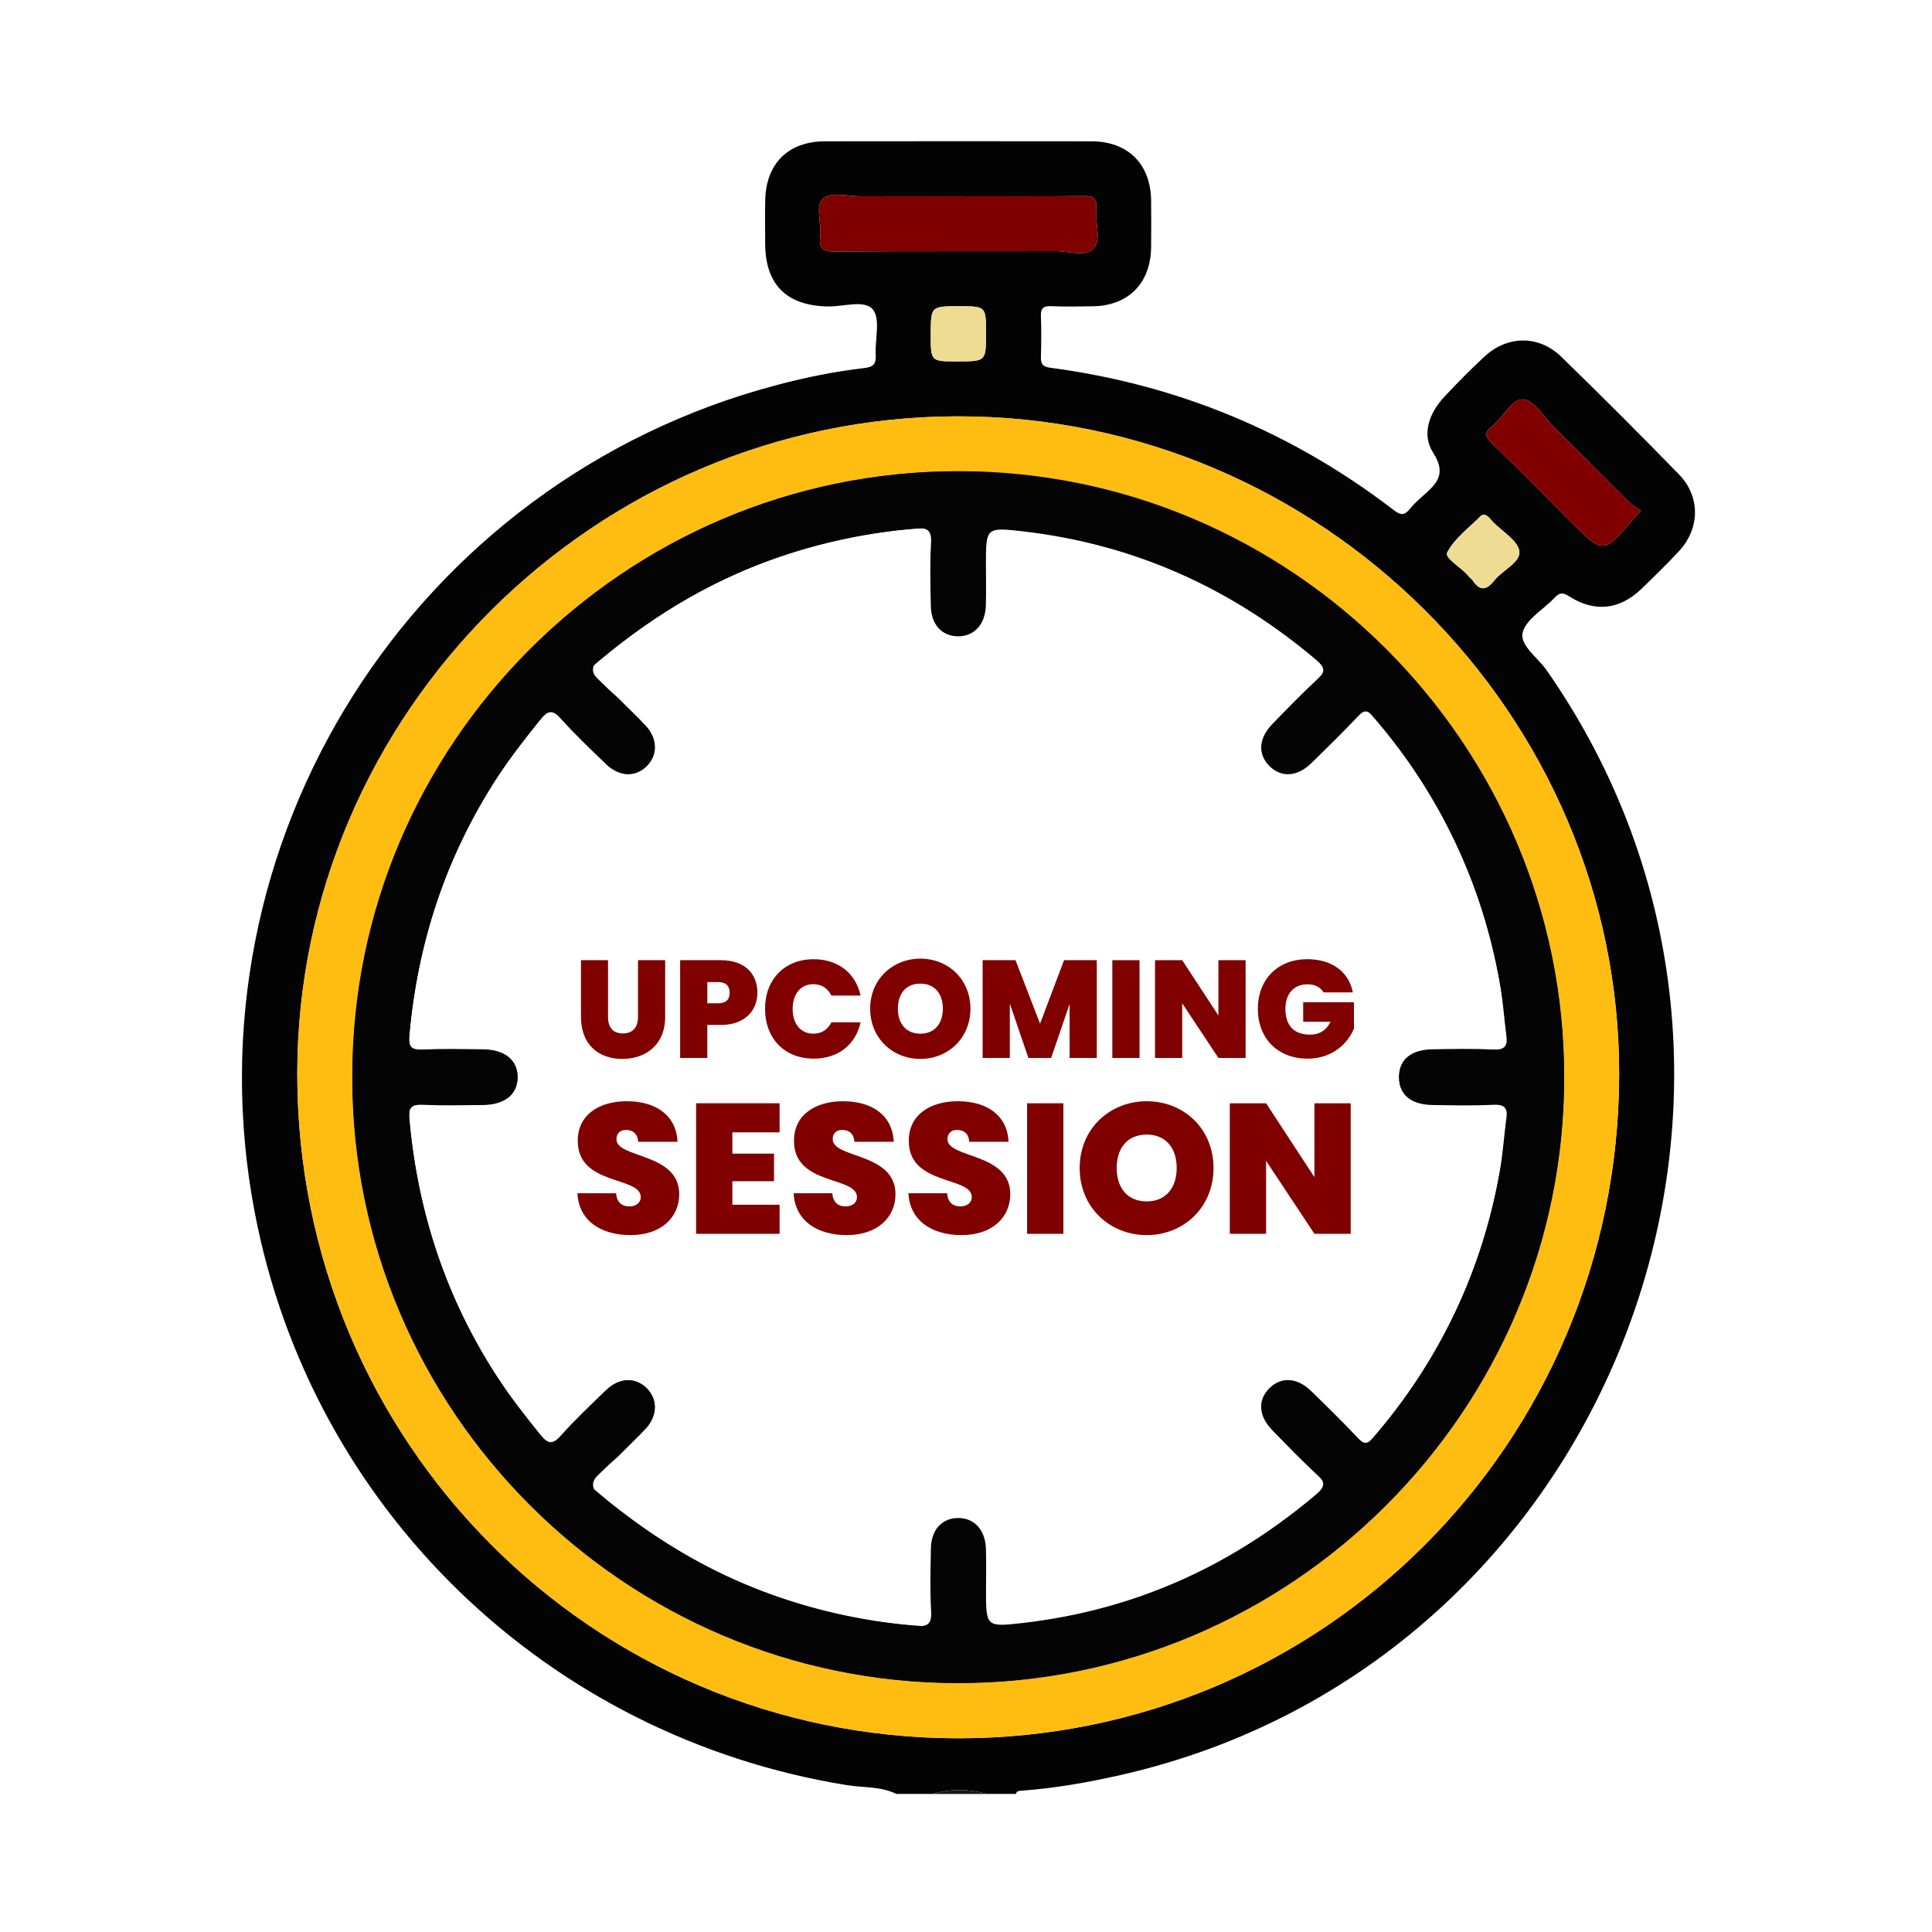 <?xml version="1.0" encoding="utf-8"?>
<!-- Generator: Adobe Illustrator 24.0.1, SVG Export Plug-In . SVG Version: 6.00 Build 0)  -->
<svg version="1.1" id="Layer_1" xmlns="http://www.w3.org/2000/svg" xmlns:xlink="http://www.w3.org/1999/xlink" x="0px" y="0px"
	 viewBox="0 0 1080 1080" style="enable-background:new 0 0 1080 1080;" xml:space="preserve">
<style type="text/css">
	.st0{fill:#030303;}
	.st1{fill:#181818;}
	.st2{fill:#FFBD11;}
	.st3{fill:#800000;}
	.st4{fill:#EEDC92;}
	.st5{fill:#040404;}
	.st6{enable-background:new    ;}
</style>
<g>
	<path class="st0" d="M501.11,1002.83c-8.75-4.31-18.47-3.43-27.7-4.92c-167.52-27.1-299.34-154.46-331.01-320.15
		c-39.51-206.74,88.25-408.98,292.36-462.67c15.97-4.2,32.17-7.49,48.58-9.37c5.24-0.6,6.43-2.66,6.18-7.37
		c-0.46-8.68,2.76-20.02-1.58-25.34c-4.58-5.61-16.37-1.55-24.99-1.69c-23.08-0.36-35.06-12.04-35.21-34.95
		c-0.05-8.12-0.14-16.24,0.02-24.35c0.4-20.6,12.9-33.01,33.44-33.03c49.62-0.06,99.24-0.07,148.86,0
		c20.47,0.03,33.17,12.67,33.42,33.08c0.11,8.72,0.1,17.44,0,26.16c-0.24,20.07-12.68,32.68-32.55,32.99
		c-7.82,0.12-15.65,0.26-23.45-0.06c-4.42-0.18-5.76,1.38-5.6,5.66c0.28,7.51,0.24,15.03,0.01,22.54c-0.12,3.93,0.76,5.63,5.24,6.22
		c71.16,9.4,135.27,35.99,192.19,79.71c3.71,2.85,5.83,2.83,8.65-0.63c2.08-2.55,4.51-4.85,6.98-7.04
		c7.65-6.77,14.16-12.22,6.18-24.58c-6.61-10.24-2.16-22.25,6.34-31.33c7.19-7.67,14.61-15.17,22.31-22.33
		c12.83-11.95,30.41-12.18,43.02,0.08c22.2,21.59,44.11,43.49,65.71,65.69c12.16,12.5,11.86,30.28-0.03,43.05
		c-6.76,7.26-13.85,14.21-21.01,21.08c-12.08,11.59-26.05,13.16-40.17,4.15c-3.5-2.23-5.39-2.38-8.2,0.63
		c-6.14,6.6-16.1,12.05-17.92,19.56c-1.72,7.11,8.43,13.96,13.3,20.93c161.09,230.53,35.87,555.57-238,617.7
		c-18.48,4.19-37.07,7.44-55.98,8.81c-1.27,0.09-2.32,0.33-2.61,1.77c-5.41,0-10.83,0-16.24,0c-10.23-2.96-20.45-2.83-30.68,0
		C514.35,1002.83,507.73,1002.83,501.11,1002.83z M535.34,971.7c204.22,0.28,369.31-165.26,369.77-370.75
		c0.45-201.83-166.78-368.38-369.7-368.2c-202.76,0.17-369.3,166.03-369.22,367.7C166.26,805.87,330.88,971.42,535.34,971.7z
		 M535.38,109.71c-18.03,0-36.06-0.04-54.1,0.02c-7.2,0.02-16.75-2.51-20.98,1.1c-5,4.27-0.77,14.18-1.79,21.54
		c-0.98,7.11,2.04,8.28,8.51,8.24c40.87-0.3,81.74-0.08,122.62-0.22c7.42-0.03,17.29,3.31,21.64-1.35
		c4.67-5.01,0.69-14.89,1.52-22.57c0.63-5.83-1.76-6.94-7.1-6.88C582.27,109.87,558.82,109.71,535.38,109.71z M917.36,285.45
		c-2.22-1.49-4.21-2.42-5.68-3.87c-14.48-14.35-28.85-28.82-43.31-43.2c-5.51-5.47-10.97-14.86-16.79-15.13
		c-6.79-0.31-11.33,10.27-17.63,15.2c-5.01,3.92-2.98,6.32,0.52,9.74c14.57,14.26,28.9,28.77,43.32,43.19
		c18.47,18.46,18.48,18.46,35.61-1.51C914.32,288.8,915.27,287.78,917.36,285.45z M535.34,202.03c15.84-0.03,15.84-0.03,15.84-15.84
		c0-14.99,0-14.99-15.15-14.99c-15.73,0-15.73,0-15.73,16.15C520.3,202.05,520.3,202.05,535.34,202.03z M829.32,287.63
		c-0.58,0.29-1.21,0.42-1.59,0.81c-6.51,6.63-14.6,12.45-18.7,20.34c-1.72,3.31,7.91,8.36,11.79,13.17c0.75,0.93,1.84,1.61,2.49,2.6
		c4.14,6.27,7.9,5.19,12.1-0.12c4.56-5.76,14.61-10.07,13.93-16.15c-0.66-5.91-9.29-10.98-14.55-16.29
		C833.16,290.34,831.91,288.07,829.32,287.63z"/>
	<path class="st1" d="M520.97,1002.83c10.23-2.83,20.45-2.96,30.68,0C541.42,1002.83,531.19,1002.83,520.97,1002.83z"/>
	<path class="st2" d="M535.34,971.7c-204.46-0.28-369.08-165.83-369.16-371.26c-0.08-201.67,166.46-367.52,369.22-367.7
		c202.92-0.17,370.15,166.38,369.7,368.2C904.65,806.44,739.55,971.97,535.34,971.7z M535.68,263.51
		c-185.94-0.35-337.92,151.38-338.71,338.18c-0.79,186.17,151.73,338.98,338.54,339.19c186.16,0.2,338.3-151.61,338.86-338.14
		C874.93,416.44,722.6,263.86,535.68,263.51z"/>
	<path class="st3" d="M535.38,109.71c23.44,0,46.88,0.15,70.32-0.12c5.34-0.06,7.73,1.05,7.1,6.88c-0.83,7.68,3.15,17.56-1.52,22.57
		c-4.35,4.66-14.22,1.32-21.64,1.35c-40.87,0.14-81.75-0.08-122.62,0.22c-6.47,0.05-9.49-1.12-8.51-8.24
		c1.02-7.36-3.21-17.26,1.79-21.54c4.23-3.61,13.78-1.08,20.98-1.1C499.32,109.68,517.35,109.71,535.38,109.71z"/>
	<path class="st3" d="M917.36,285.45c-2.09,2.33-3.05,3.36-3.96,4.42c-17.14,19.96-17.14,19.97-35.61,1.51
		c-14.42-14.41-28.75-28.92-43.32-43.19c-3.5-3.43-5.54-5.82-0.52-9.74c6.3-4.93,10.84-15.51,17.63-15.2
		c5.82,0.27,11.29,9.66,16.79,15.13c14.46,14.38,28.83,28.84,43.31,43.2C913.15,283.03,915.14,283.96,917.36,285.45z"/>
	<path class="st4" d="M535.34,202.03c-15.04,0.03-15.04,0.03-15.04-14.67c0-16.15,0-16.15,15.73-16.15c15.15,0,15.15,0,15.15,14.99
		C551.17,202,551.17,202,535.34,202.03z"/>
	<path class="st4" d="M829.32,287.63c2.59,0.45,3.83,2.71,5.46,4.36c5.26,5.31,13.89,10.38,14.55,16.29
		c0.68,6.08-9.36,10.39-13.93,16.15c-4.2,5.31-7.97,6.39-12.1,0.12c-0.65-0.98-1.73-1.67-2.49-2.6
		c-3.88-4.81-13.51-9.86-11.79-13.17c4.1-7.89,12.19-13.71,18.7-20.34C828.11,288.05,828.75,287.91,829.32,287.63z"/>
	<path class="st5" d="M535.68,263.51c186.92,0.36,339.25,152.93,338.69,339.23c-0.56,186.53-152.7,338.34-338.86,338.14
		c-186.81-0.2-339.34-153.02-338.54-339.19C197.77,414.89,349.74,263.16,535.68,263.51z M763.26,808.55
		c17.51-19.29,31.78-39.64,43.58-61.73c20.21-37.84,31.69-78.2,35.43-120.9c0.61-6.93-1.31-8.72-8.09-8.35
		c-11.1,0.6-22.25,0.29-33.38,0.13c-12.22-0.18-18.92-6.01-18.68-15.89c0.22-9.51,6.71-14.86,18.61-15
		c11.73-0.14,23.47-0.26,35.19,0.08c5.01,0.14,7.1-1.09,6.36-6.42c-1.45-10.41-2.03-20.95-3.88-31.28
		c-9.99-55.92-33.63-105.39-70.66-148.54c-3.54-4.13-5.33-3.7-8.75-0.08c-8.47,8.96-17.28,17.6-26.12,26.19
		c-7.75,7.53-16.58,8-23.14,1.56c-6.62-6.5-6.28-15.37,1.21-23.08c8.17-8.41,16.23-16.99,24.98-24.77c5.55-4.93,4.7-7.52-0.57-11.97
		c-53.7-45.32-115.43-70.48-185.68-73.48c-83.78-3.58-156.81,23.56-220.61,79.43c10.58,10.39,20.96,20.37,31.07,30.61
		c7.46,7.56,7.86,16.73,1.47,23.16c-6.44,6.48-15.46,6.08-23.12-1.36c-8.41-8.17-17.02-16.2-24.77-24.98
		c-5.09-5.76-7.74-4.46-11.94,0.79c-8.46,10.56-16.82,21.16-24.18,32.53c-28.29,43.7-44.08,91.62-48.76,143.39
		c-0.63,6.96,1.2,8.72,8,8.36c11.1-0.59,22.25-0.25,33.38-0.13c12.13,0.13,19.25,6.01,19.14,15.57
		c-0.11,9.48-7.22,15.19-19.43,15.32c-11.13,0.13-22.27,0.36-33.38-0.11c-6.11-0.26-8.31,0.99-7.72,7.75
		c5.95,67.28,30.5,126.66,74.35,178.13c3.88,4.55,5.85,3.94,9.5,0.09c8.68-9.17,17.63-18.1,26.76-26.82
		c6.91-6.6,15.6-6.71,21.82-0.87c6.4,6,6.51,15.35-0.08,22.54c-4.67,5.1-9.79,9.78-14.61,14.73c-5.44,5.58-15.15,11.34-15.04,16.86
		c0.13,6.56,10.55,10.94,16.87,15.79c48.17,37.01,102.72,57.54,163.13,63.06c6.85,0.63,9.43-0.77,8.99-8.26
		c-0.69-11.69-0.34-23.45-0.12-35.17c0.2-10.23,6.1-16.66,14.89-16.86c9.13-0.21,15.48,6.42,15.85,17.02
		c0.27,7.81,0.06,15.63,0.06,23.45c0,20.21,0.04,20.58,20.56,18.22c62.66-7.21,117.59-32.09,165.51-72.94
		c4.22-3.6,3.67-5.49,0.08-8.88c-8.52-8.06-16.71-16.46-24.95-24.8c-8.39-8.5-9.26-16.75-2.67-23.73c6.78-7.17,15.8-6.56,24.4,1.99
		C743.86,788.62,753.44,798.54,763.26,808.55z"/>
</g>
<g class="st6">
	<path class="st3" d="M324.77,536.75h15.12v31.71c0,5.66,2.56,9.23,8.3,9.23s8.45-3.57,8.45-9.23v-31.71h15.2v31.71
		c0,15.58-10.85,23.49-23.96,23.49c-13.18,0-23.1-7.91-23.1-23.49V536.75z"/>
	<path class="st3" d="M402.92,572.96h-7.52v18.45h-15.2v-54.66h22.72c13.57,0,20.47,7.67,20.47,18.22
		C423.39,564.5,416.8,572.96,402.92,572.96z M401.45,560.86c4.57,0,6.44-2.33,6.44-5.89c0-3.64-1.86-5.97-6.44-5.97h-6.05v11.86
		H401.45z"/>
	<path class="st3" d="M454.87,536.21c13.72,0,23.49,7.91,26.21,20.31h-16.36c-1.94-4.11-5.58-6.36-10.08-6.36
		c-6.98,0-11.55,5.43-11.55,13.8c0,8.45,4.57,13.88,11.55,13.88c4.5,0,8.14-2.25,10.08-6.36h16.36
		c-2.71,12.4-12.48,20.31-26.21,20.31c-16.44,0-27.21-11.47-27.21-27.83C427.65,547.68,438.43,536.21,454.87,536.21z"/>
	<path class="st3" d="M514.49,591.95c-15.51,0-28.07-11.63-28.07-28.07c0-16.44,12.56-27.99,28.07-27.99
		c15.58,0,27.99,11.55,27.99,27.99C542.48,580.32,530,591.95,514.49,591.95z M514.49,577.84c7.83,0,12.56-5.5,12.56-13.96
		c0-8.61-4.73-14.03-12.56-14.03c-7.91,0-12.56,5.43-12.56,14.03C501.93,572.34,506.58,577.84,514.49,577.84z"/>
	<path class="st3" d="M549.3,536.75h18.38l13.72,35.51l13.41-35.51h18.3v54.66h-15.2v-30.16l-10.31,30.16h-12.71l-10.39-30.39v30.39
		h-15.2V536.75z"/>
	<path class="st3" d="M621.8,536.75h15.2v54.66h-15.2V536.75z"/>
	<path class="st3" d="M696.3,536.75v54.66h-15.2l-20.24-30.55v30.55h-15.2v-54.66h15.2l20.24,30.93v-30.93H696.3z"/>
	<path class="st3" d="M756.24,554.74h-16.36c-1.71-2.87-4.81-4.5-8.99-4.5c-7.68,0-12.33,5.35-12.33,13.72
		c0,9.38,4.81,14.42,13.8,14.42c5.27,0,9.15-2.48,11.4-7.21h-15.27v-10.93h28.38v14.73c-3.26,7.99-11.71,16.82-25.97,16.82
		c-16.75,0-27.76-11.47-27.76-27.83c0-16.28,10.93-27.76,27.68-27.76C744.61,536.21,754.07,543.34,756.24,554.74z"/>
</g>
<g class="st6">
	<path class="st3" d="M352.47,690.43c-16.25,0-28.88-7.76-29.7-23.39h21.63c0.41,5.49,3.62,7.35,7.35,7.35
		c3.62,0,6.42-1.86,6.42-5.28c-0.1-11.7-35.5-6.21-35.19-31.57c0-14.28,11.9-21.94,27.32-21.94c16.77,0,27.74,8.18,28.46,22.67
		h-22.05c-0.21-4.55-3-6.62-6.73-6.62c-3-0.1-5.38,1.66-5.38,5.17c0,10.87,35.09,7.35,35.09,30.74
		C379.69,680.39,369.76,690.43,352.47,690.43z"/>
	<path class="st3" d="M435.79,632.99h-26.39v11.9h23.29v15.42h-23.29v13.14h26.39v16.25h-46.68v-72.97h46.68V632.99z"/>
	<path class="st3" d="M473.35,690.43c-16.25,0-28.88-7.76-29.7-23.39h21.63c0.41,5.49,3.62,7.35,7.35,7.35
		c3.62,0,6.42-1.86,6.42-5.28c-0.1-11.7-35.5-6.21-35.19-31.57c0-14.28,11.9-21.94,27.32-21.94c16.77,0,27.74,8.18,28.46,22.67
		H477.6c-0.21-4.55-3-6.62-6.73-6.62c-3-0.1-5.38,1.66-5.38,5.17c0,10.87,35.09,7.35,35.09,30.74
		C500.57,680.39,490.64,690.43,473.35,690.43z"/>
	<path class="st3" d="M537.52,690.43c-16.25,0-28.88-7.76-29.7-23.39h21.63c0.41,5.49,3.62,7.35,7.35,7.35
		c3.62,0,6.42-1.86,6.42-5.28c-0.1-11.7-35.5-6.21-35.19-31.57c0-14.28,11.9-21.94,27.32-21.94c16.77,0,27.74,8.18,28.46,22.67
		h-22.04c-0.21-4.55-3-6.62-6.73-6.62c-3-0.1-5.38,1.66-5.38,5.17c0,10.87,35.09,7.35,35.09,30.74
		C564.74,680.39,554.8,690.43,537.52,690.43z"/>
	<path class="st3" d="M574.15,616.74h20.29v72.97h-20.29V616.74z"/>
	<path class="st3" d="M641.01,690.43c-20.7,0-37.47-15.53-37.47-37.47c0-21.94,16.77-37.36,37.47-37.36
		c20.8,0,37.36,15.42,37.36,37.36C678.38,674.91,661.71,690.43,641.01,690.43z M641.01,671.6c10.45,0,16.77-7.35,16.77-18.63
		c0-11.49-6.31-18.73-16.77-18.73c-10.56,0-16.77,7.25-16.77,18.73C624.25,664.25,630.46,671.6,641.01,671.6z"/>
	<path class="st3" d="M755.06,616.74v72.97h-20.29l-27.01-40.78v40.78h-20.29v-72.97h20.29l27.01,41.3v-41.3H755.06z"/>
</g>
<path class="st5" d="M196.95,602.58c-0.79-186.17,151.73-338.98,338.54-339.19c186.16-0.2,338.3,151.61,338.86,338.14
	c0.56,186.3-151.77,338.88-338.69,339.23C349.72,941.11,197.75,789.38,196.95,602.58z M734.07,425.37
	c-8.6,8.55-17.62,9.17-24.4,1.99c-6.59-6.98-5.72-15.23,2.67-23.73c8.24-8.35,16.43-16.75,24.95-24.8c3.59-3.39,4.14-5.29-0.08-8.88
	c-47.92-40.84-102.85-65.72-165.51-72.94c-20.51-2.36-20.55-1.98-20.56,18.22c0,7.82,0.21,15.64-0.06,23.45
	c-0.37,10.6-6.72,17.23-15.85,17.02c-8.79-0.2-14.69-6.63-14.89-16.86c-0.23-11.72-0.57-23.48,0.12-35.17
	c0.44-7.48-2.14-8.88-8.99-8.26c-60.41,5.52-114.96,26.05-163.13,63.06c-6.32,4.85-16.74,9.23-16.87,15.79
	c-0.11,5.52,9.6,11.28,15.04,16.86c4.83,4.95,9.95,9.63,14.61,14.73c6.59,7.19,6.47,16.54,0.08,22.54
	c-6.22,5.84-14.91,5.73-21.82-0.87c-9.13-8.72-18.08-17.65-26.76-26.82c-3.64-3.85-5.62-4.46-9.5,0.09
	c-43.85,51.47-68.4,110.85-74.35,178.13c-0.6,6.76,1.61,8.01,7.72,7.75c11.11-0.47,22.25-0.23,33.38-0.11
	c12.21,0.14,19.33,5.85,19.43,15.32c0.11,9.56-7.01,15.44-19.14,15.57c-11.13,0.12-22.28,0.46-33.38-0.13
	c-6.79-0.36-8.63,1.4-8,8.36c4.69,51.77,20.48,99.68,48.76,143.39c7.36,11.37,15.72,21.97,24.18,32.53
	c4.2,5.25,6.86,6.55,11.94,0.79c7.75-8.78,16.35-16.81,24.77-24.98c7.66-7.44,16.68-7.84,23.12-1.36c6.39,6.43,5.99,15.6-1.47,23.16
	c-10.11,10.24-20.49,20.22-31.07,30.61c63.8,55.88,136.83,83.02,220.61,79.43c70.24-3.01,131.98-28.17,185.68-73.48
	c5.28-4.45,6.12-7.04,0.57-11.97c-8.75-7.78-16.81-16.35-24.98-24.77c-7.49-7.71-7.83-16.58-1.21-23.08
	c6.56-6.45,15.39-5.97,23.14,1.56c8.84,8.59,17.65,17.23,26.12,26.19c3.41,3.61,5.21,4.04,8.75-0.08
	c37.02-43.14,60.67-92.61,70.66-148.54c1.84-10.33,2.43-20.87,3.88-31.28c0.74-5.33-1.35-6.56-6.36-6.42
	c-11.72,0.34-23.46,0.21-35.19,0.08c-11.9-0.14-18.39-5.48-18.61-15c-0.23-9.87,6.47-15.7,18.68-15.89
	c11.13-0.17,22.28-0.47,33.38,0.13c6.78,0.36,8.7-1.43,8.09-8.35c-3.74-42.7-15.22-83.06-35.43-120.9
	c-11.8-22.09-26.06-42.44-43.58-61.73C753.41,405.72,743.84,415.65,734.07,425.37z"/>
</svg>
